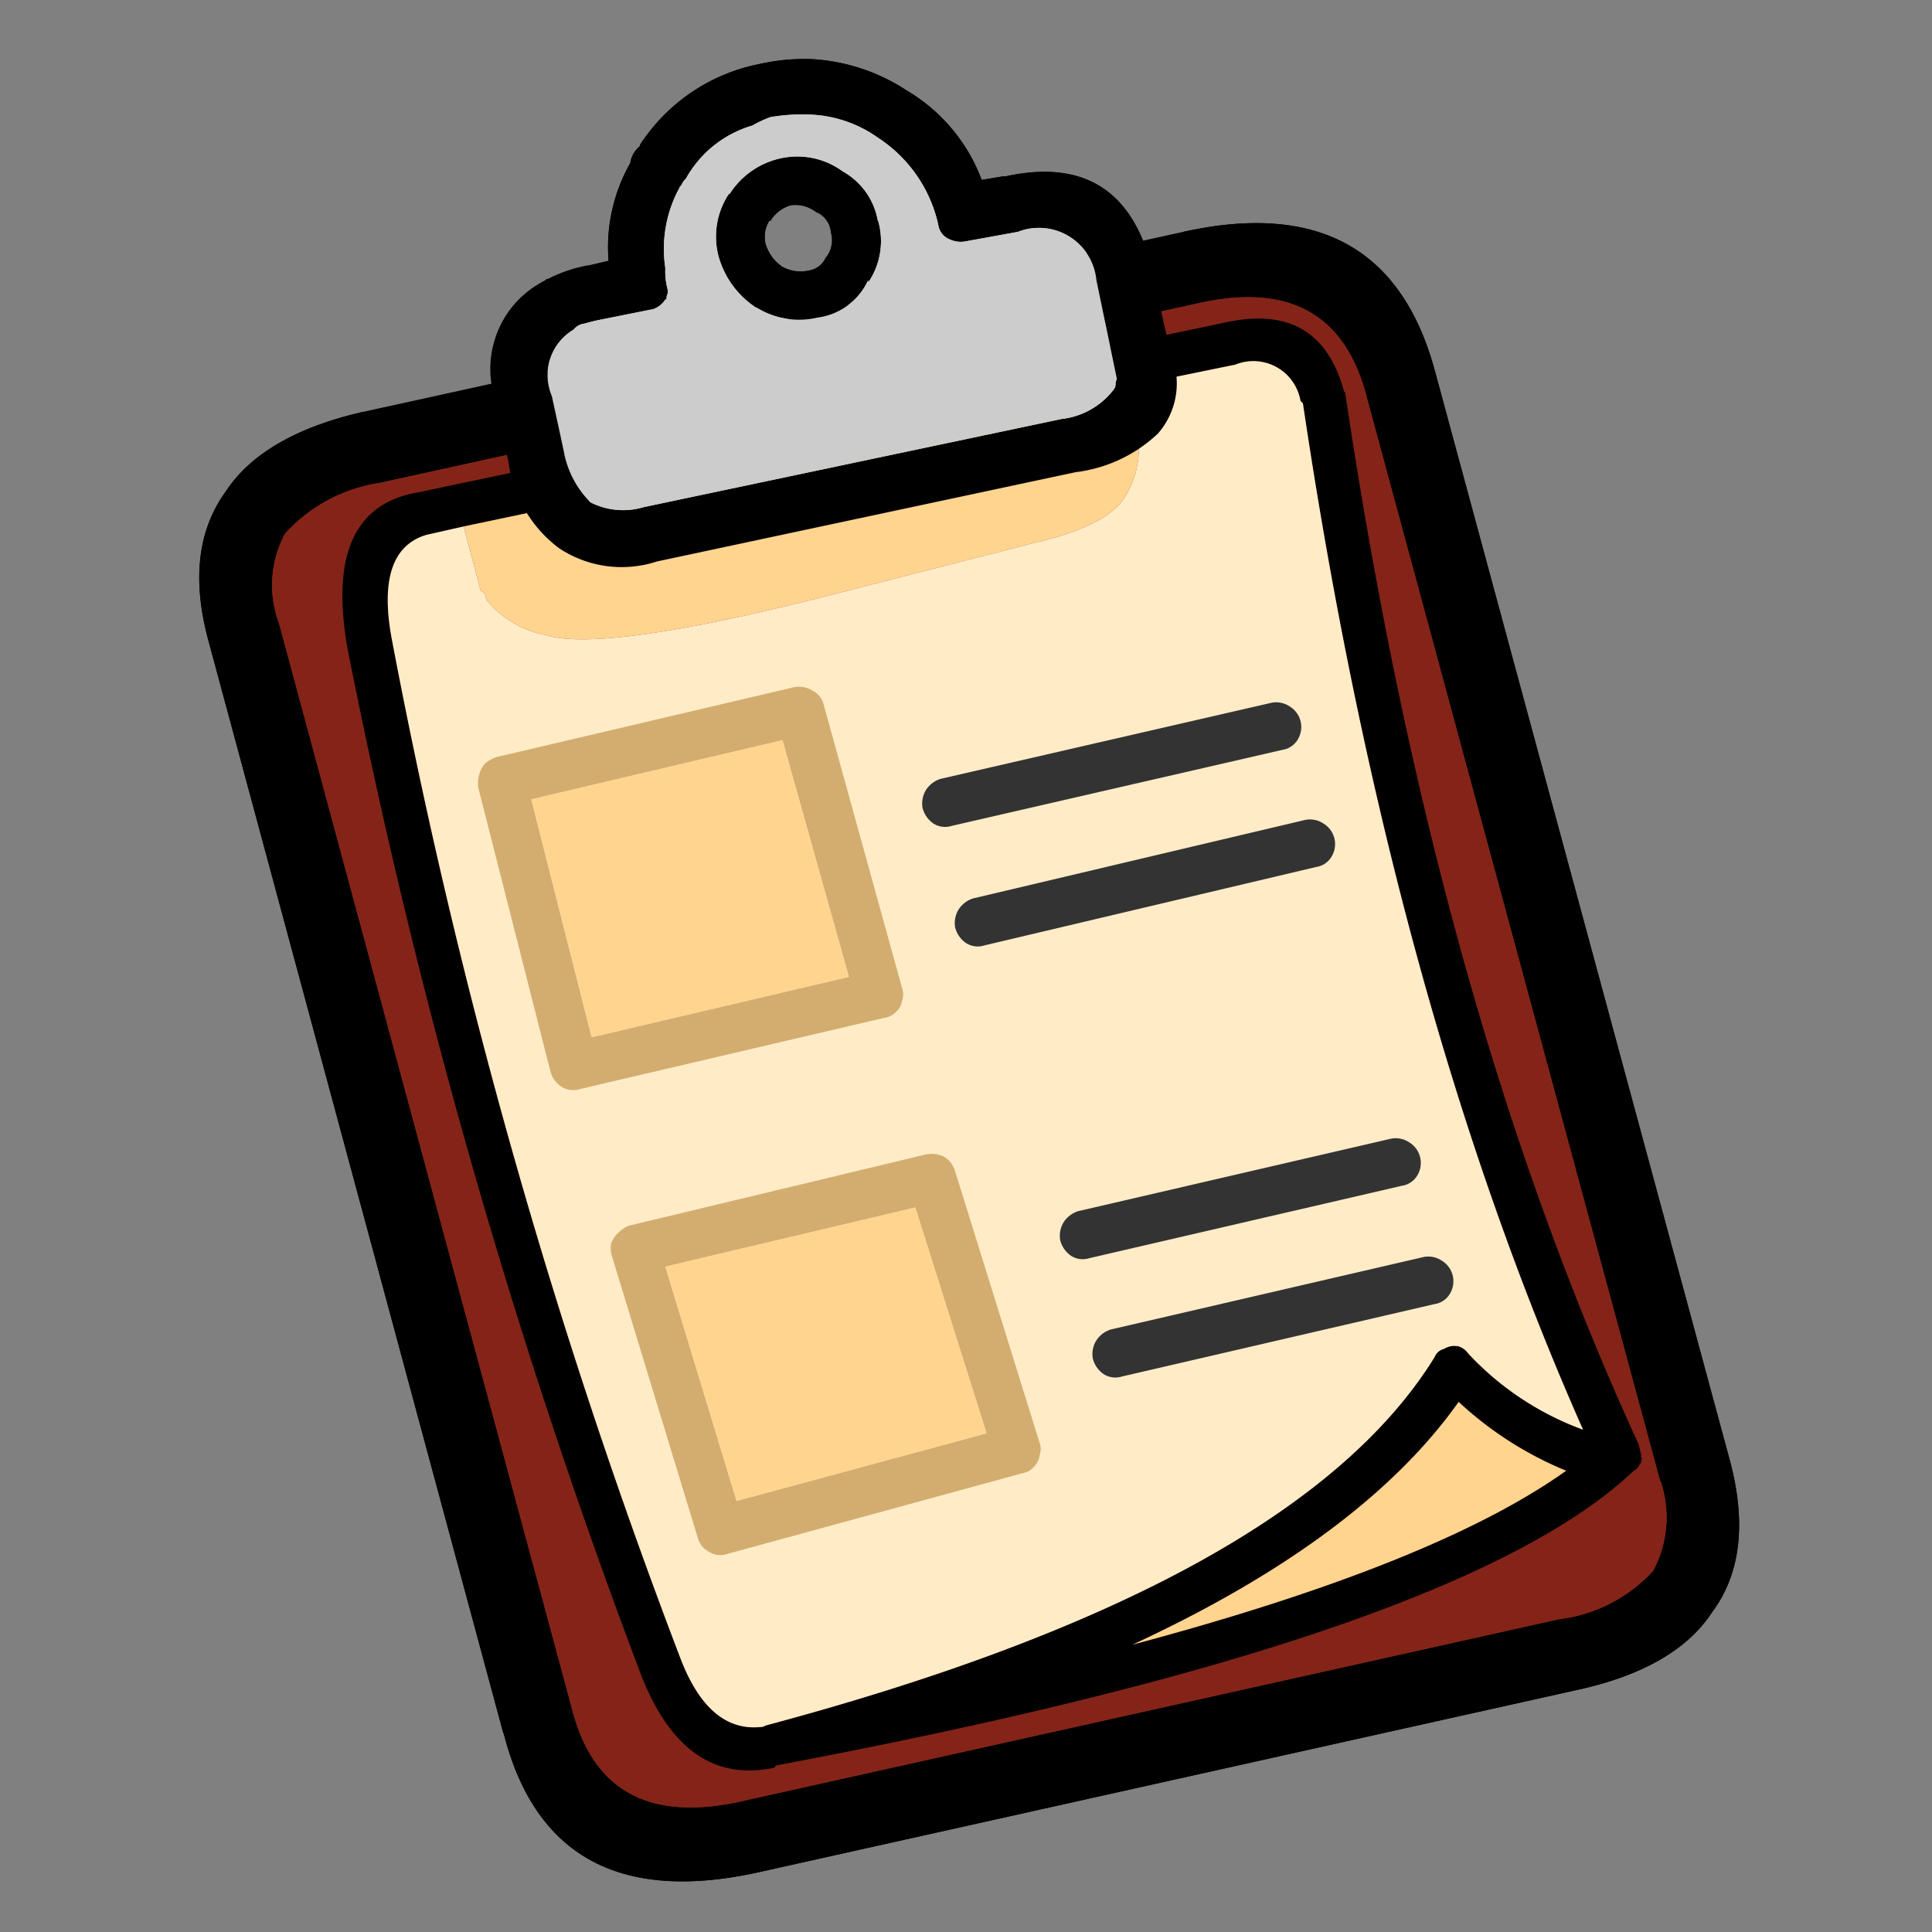 <svg id="Layer_1" data-name="Layer 1" xmlns="http://www.w3.org/2000/svg" width="80" height="80" viewBox="0 0 80 80"><rect x="0" y="0" width="80" height="80" fill="#808080" stroke="none"/><title>transferlog-icon</title><g id="ItemTran_Basic_0_Layer4_0_FILL" data-name="ItemTran Basic 0 Layer4 0 FILL"><path d="M41.55,7.3l-.9.15a7.259,7.259,0,0,0-3.1-3.7,7.987,7.987,0,0,0-3.9-1.3,8.452,8.452,0,0,0-2.2.2A7.661,7.661,0,0,0,26.5,6v.05a1.085,1.085,0,0,0-.4.7,7.055,7.055,0,0,0-.9,4.05l-.85.2H24.3a5.98,5.98,0,0,0-1.6.55q-.1,0-.1.05a4.093,4.093,0,0,0-2.25,4.3q.006.043-.05.05L15.05,17.1v-.05q-4.162.954-5.7,3.3-1.761,2.419-.7,6.25l12.2,45.2v-.05q1.934,7.629,10.45,5.8h0L65.2,70q4.16-.884,5.7-3.25,1.75-2.362.75-6.2h0L59.4,15.3Q57.323,7.759,49,9.6c.002.025-.015.042-.05.05l-1.6.35h0q-1.461-3.618-5.7-2.7h-.1M52.2,14.15a1.979,1.979,0,0,1,1.35.4,2.506,2.506,0,0,1,.7,1.25q.15.5.8,3.6l1.55,8.25-.15-1.75a6.867,6.867,0,0,0-.2-1.35q-.25-2.3-.45-3.45l-1.2-5.35a3.039,3.039,0,0,0-.55-1.35,1.835,1.835,0,0,0-.8-.5,5.589,5.589,0,0,0-3.8.15,8.152,8.152,0,0,1-1.2.25,1.168,1.168,0,0,1-1.05-.45.994.994,0,0,1,0-1.3.767.767,0,0,1-.45-.45.793.793,0,0,1,.4-.9,2.9,2.9,0,0,1,.95-.3l.95-.2a17.749,17.749,0,0,1,3-.4,5.834,5.834,0,0,1,2.9.65,5.221,5.221,0,0,1,2.2,2.35,14.429,14.429,0,0,1,1.15,3.05q.5,1.95.9,4.15.2,1.35.55,4,.172,1.126.4,2.05a2.401,2.401,0,0,1,.25.3,4.259,4.259,0,0,1,.4.8l2.05,6.6q.95,3.05,1.45,5.2.15.7.45,2.15l2.15,7.7a22.173,22.173,0,0,1,1.35,3.8l.3,1.25.7,1.75.85,3a15.462,15.462,0,0,1,.35,1.75,4.774,4.774,0,0,1-.55,3.45,6.242,6.242,0,0,1-3.2,2.4,36.518,36.518,0,0,1-4.35,1.45l-8.6,2.2a38.645,38.645,0,0,0-4.3.9q-2.85.85-4.3,1.2-2.55.7-7.85,1.8L29.1,75.9a5.352,5.352,0,0,1-2.05-.1,4.98,4.98,0,0,1-3.5-2.2l-.65-1.55q-.3-1.15-.3-1.25v-.7q-.14-.528-.3-1.25-1.75-7.05-4.9-17.5l-2.75-9.2a34.344,34.344,0,0,1-1.1-4.05,3.237,3.237,0,0,1-.4-1.05q-1.65-5.25-3-10.65a7.14,7.14,0,0,1-.35-2.05A4.511,4.511,0,0,1,11.4,21a9.676,9.676,0,0,1,3.2-1.9q1.2-.4,3.65-1.05a6.785,6.785,0,0,1,1.75-.4,2.094,2.094,0,0,1,1.7.5A1.228,1.228,0,0,1,22,19.8q-.3.55-1.65.85l-1,.25a1.185,1.185,0,0,1,.3.2,3.461,3.461,0,0,1,.6-.25l1-.3a2.108,2.108,0,0,1,1.5-.05,2.767,2.767,0,0,1,.7.9,2.618,2.618,0,0,0,2,.95,13.408,13.408,0,0,0,2.25-.2L44.6,18.7l.85-.35a1.579,1.579,0,0,1,.8-.15.685.685,0,0,1,.35.15,2.021,2.021,0,0,1,.45-.75,6.157,6.157,0,0,0,1.1-1.2,2.948,2.948,0,0,0,.25-.7,2.278,2.278,0,0,1,.35-.7,2.908,2.908,0,0,1,1-.55,10.063,10.063,0,0,1,2.45-.3M42.1,8.65a18.146,18.146,0,0,1,1.85.05,2.483,2.483,0,0,1,1.55.85,4.797,4.797,0,0,1,.6,1.3,20.29,20.29,0,0,1,.8,3.6A3.189,3.189,0,0,1,46.75,16a4.221,4.221,0,0,1-.55,1.1,3.033,3.033,0,0,1-.6.7,4.974,4.974,0,0,1-1.05.4q-2.35.55-7.05,1.35-2.05.3-3.25.55a46.036,46.036,0,0,1-7.55,1.7q-2.3.2-3.2-.8a5.014,5.014,0,0,1-.85-1.8,14.291,14.291,0,0,1-.9-2.75,2.981,2.981,0,0,1,.65-2.75,3.04,3.04,0,0,1,1.35-.85,10.089,10.089,0,0,1,2.2-.6l.4-.2a.488.488,0,0,0,.1-.35V10.65l.2-1.45a6.369,6.369,0,0,1,1.65-3,7.042,7.042,0,0,1,2.95-1.85A6.381,6.381,0,0,1,34.7,4.3a6.816,6.816,0,0,1,3.05,1.55,10.02,10.02,0,0,1,1.6,2.1q.3.65.7.75a1.704,1.704,0,0,0,.55.05l1.5-.1M31.05,7.4l-.3.25a1.815,1.815,0,0,0-.6,1.3l-.05.35-.1.35.1.45.05.75a1.883,1.883,0,0,0,.45.75l.75.5a2.304,2.304,0,0,0,.85.45,2.104,2.104,0,0,0,2.15-.4l.3-.3.45-.6a3.251,3.251,0,0,0,.45-1.6l-.1-.45a3.52,3.52,0,0,0-.75-1.55,2.365,2.365,0,0,0-.95-.5A3.09,3.09,0,0,0,31.5,7.1l-.45.3M34.4,9.55V9.6a1.15,1.15,0,0,1-.15,1,.073.073,0,0,1-.05.05.906.906,0,0,1-.7.55h0a1.562,1.562,0,0,1-1.1-.15,1.754,1.754,0,0,1-.7-.95,1.263,1.263,0,0,1,.15-.95h.05a1.434,1.434,0,0,1,.85-.65,1.38,1.38,0,0,1,1,.25.211.211,0,0,0,.1.05,1.018,1.018,0,0,1,.55.75m25.8,47.4a4.488,4.488,0,0,1-.35.55,1.59,1.59,0,0,1,.65-.25l-.3-.3M35.45,71.65l.65-.15q12.15-2.8,22.7-6.25l3-1.2a15.493,15.493,0,0,0,4.5-2.8,3.881,3.881,0,0,0,.8-1.35q.032-.254.05-.45l-3.15-7q.671,1.641,1,2.3.5,1.15,1.55,3.45a1.989,1.989,0,0,1,.05,1.45,1.155,1.155,0,0,1-1.05.65.752.752,0,0,1,.15.45q.05.6-.9,1.05-2.6,1.4-8.65,4l-1.75.7q-.75.25-2.6.7a23.857,23.857,0,0,0-4.1,1.25,2.305,2.305,0,0,1-.8.2.655.655,0,0,1-.75-.3.727.727,0,0,1,.1-.8,2.671,2.671,0,0,1,.7-.55l4.45-2.3A25.32,25.32,0,0,0,56,61.6a18.421,18.421,0,0,0,1.45-1.3q-.306.273-.65.55a25.931,25.931,0,0,1-4.35,2.8q-1.9,1.1-4.85,2.5l-1.45.7q-.85.5-2.4,1.6A5.182,5.182,0,0,1,41.1,69.5a5.329,5.329,0,0,0-1.2.1,3.54,3.54,0,0,0-.95.45,21.399,21.399,0,0,1-3.5,1.6m-14.65-22a.549.549,0,0,0-.05-.1l4.5,13.95q.4,1.4.9,4.2a9.338,9.338,0,0,0,2.35,3.95,3.258,3.258,0,0,0,1.05.75,3.543,3.543,0,0,0,1.55.1,15.182,15.182,0,0,0,1.65-.25,4.477,4.477,0,0,1-3.2-1.35,11.014,11.014,0,0,1-2.1-3.05,36.553,36.553,0,0,1-1.95-4.7q-.2-.5-1.6-4.9-.55-1.65-3.1-8.6m-4.95-27.3a3.932,3.932,0,0,1,.5-.65,2.567,2.567,0,0,0-1.3,1.25,2.227,2.227,0,0,0-.2,1,22.506,22.506,0,0,0,1.1,6.7l1.3,5.3a9.315,9.315,0,0,1,.2,1.95V38a8.406,8.406,0,0,1,.35,1.25q.1.6.85,3.75l1.5,4.65a7.58,7.58,0,0,1-.3-2.35q-.714-2.404-1.45-5.35a11.845,11.845,0,0,1-.45-1.8l-.4-1.45A80.255,80.255,0,0,1,15.4,25.6a5.48,5.48,0,0,1,.45-3.25m41.2,6.3q-.333-.625-.45-.9l.65,3.3q.724,3.662,1.65,6.9l.05.05a.873.873,0,0,1,.25.25q-1.059-3.935-1.85-7.95a9.794,9.794,0,0,1-.15-1.4A1,1,0,0,1,57.05,28.65Z"/><path d="M43.95,8.7a18.146,18.146,0,0,0-1.85-.05l-1.5.1a1.704,1.704,0,0,1-.55-.05q-.4-.1-.7-.75a10.02,10.02,0,0,0-1.6-2.1A6.816,6.816,0,0,0,34.7,4.3a6.381,6.381,0,0,0-3.45.05A7.042,7.042,0,0,0,28.3,6.2a6.369,6.369,0,0,0-1.65,3l-.2,1.45V11.7a.488.488,0,0,1-.1.35l-.4.2a10.089,10.089,0,0,0-2.2.6,3.04,3.04,0,0,0-1.35.85,2.981,2.981,0,0,0-.65,2.75,14.291,14.291,0,0,0,.9,2.75A5.014,5.014,0,0,0,23.5,21q.9,1,3.2.8a46.036,46.036,0,0,0,7.55-1.7q1.2-.25,3.25-.55,4.7-.8,7.05-1.35a4.974,4.974,0,0,0,1.05-.4,3.033,3.033,0,0,0,.6-.7,4.221,4.221,0,0,0,.55-1.1,3.189,3.189,0,0,0,.15-1.55,20.29,20.29,0,0,0-.8-3.6,4.797,4.797,0,0,0-.6-1.3,2.483,2.483,0,0,0-1.55-.85M30.75,7.65l.3-.25.45-.3a3.09,3.09,0,0,1,2.25.05,2.365,2.365,0,0,1,.95.5,3.52,3.52,0,0,1,.75,1.55l.1.45a3.251,3.251,0,0,1-.45,1.6l-.45.6-.3.3a2.104,2.104,0,0,1-2.15.4,2.304,2.304,0,0,1-.85-.45l-.75-.5a1.883,1.883,0,0,1-.45-.75l-.05-.75L30,9.65l.1-.35.05-.35A1.815,1.815,0,0,1,30.75,7.65Z" fill="#ccc"/><path d="M46.95,67a2.671,2.671,0,0,0-.7.55.727.727,0,0,0-.1.8.655.655,0,0,0,.75.3,2.305,2.305,0,0,0,.8-.2,23.857,23.857,0,0,1,4.1-1.25q1.85-.45,2.6-.7l1.75-.7q6.05-2.6,8.65-4,.95-.45.9-1.05a.752.752,0,0,0-.15-.45,1.022,1.022,0,0,0-.3-.35l-.9-.35a6.772,6.772,0,0,1-2.5-1.55,4.015,4.015,0,0,0-1.1-.75q-.114-.019-.25-.05a1.59,1.59,0,0,0-.65.25l-.2.2a4.432,4.432,0,0,0-.75.9,12.691,12.691,0,0,1-1.45,1.7A18.421,18.421,0,0,1,56,61.6a25.32,25.32,0,0,1-4.6,3.1L46.95,67M35.45,23.25l1.8-.4q1.2-.3,3.55-1.05a13.399,13.399,0,0,1,3-.55,6.198,6.198,0,0,0,1.2-.5,5.456,5.456,0,0,0,.85-.6.475.475,0,0,1,.1,0q.9-.1,1-.85a.841.841,0,0,0-.1-.7,1.081,1.081,0,0,0-.25-.25.685.685,0,0,0-.35-.15,1.579,1.579,0,0,0-.8.15l-.85.35L27.7,22.15a13.408,13.408,0,0,1-2.25.2,2.618,2.618,0,0,1-2-.95,2.767,2.767,0,0,0-.7-.9,2.108,2.108,0,0,0-1.5.05l-1,.3a3.461,3.461,0,0,0-.6.25.795.795,0,0,0-.2.1.783.783,0,0,0-.4.7.866.866,0,0,0,.85.75,2.019,2.019,0,0,0,.4,0,1.879,1.879,0,0,0,.15.35l.5.7a5.534,5.534,0,0,0,1.3,1.15A5.75,5.75,0,0,0,24.9,25q4.65-.65,10.55-1.75M28,51.5a1.305,1.305,0,0,0-.8.4,1.078,1.078,0,0,0-.25.95,6.37,6.37,0,0,0,.25,1q.35.95,1.1,3.8a33.063,33.063,0,0,0,1.2,3.8,2.183,2.183,0,0,0,.6.8,1.113,1.113,0,0,0,.95.2,11.722,11.722,0,0,0,3.4-.65,35.06,35.06,0,0,0,3.95-1.2,5.169,5.169,0,0,1,1.35-.45q.25-.05.8-.1a1.314,1.314,0,0,0,.65-.3q.45-.45.15-1.55a28.34,28.34,0,0,0-1.25-3.9l-.45-1.15a10.535,10.535,0,0,0-.5-1.9,5.891,5.891,0,0,1-.25-.85,1.34,1.34,0,0,0,.05-.6.899.899,0,0,0-.35-.7,1.341,1.341,0,0,0-.8-.25,9.832,9.832,0,0,0-1.6.4,8.783,8.783,0,0,1-2,.5q-3.55.85-6.2,1.75M22.8,32.05a2.276,2.276,0,0,0-.95.45,1.685,1.685,0,0,0-.05,1.25l2,8.7a2.838,2.838,0,0,0,.4.85q.45.45,1.6.15l8.85-2.2q1.25-.3,1.5-1a2.205,2.205,0,0,0,0-.95q-.712-3.019-1.4-5.5-.62-2.145-1.4-4.3h0a1.628,1.628,0,0,0-.2-.2q-.693.191-1.25.3l-.25.35a2.103,2.103,0,0,1-1.1.5Z" fill="#ffd48f"/><path d="M57.15,13.3a5.221,5.221,0,0,0-2.2-2.35,5.834,5.834,0,0,0-2.9-.65,17.749,17.749,0,0,0-3,.4l-.95.2a2.9,2.9,0,0,0-.95.3.793.793,0,0,0-.4.9.767.767,0,0,0,.45.45.994.994,0,0,0,0,1.3,1.168,1.168,0,0,0,1.05.45,8.152,8.152,0,0,0,1.2-.25,5.589,5.589,0,0,1,3.8-.15,1.835,1.835,0,0,1,.8.5,3.039,3.039,0,0,1,.55,1.35l1.2,5.35q.2,1.15.45,3.45a6.867,6.867,0,0,1,.2,1.35l.15,1.75v.1q.117.275.45.9a1,1,0,0,0,.15.25,9.794,9.794,0,0,0,.15,1.4q.791,4.015,1.85,7.95.727,2.573,1.55,5.1.65,2.1,2.15,6.2l.65,1.75q.084.221.15.4.159.397.3.75l3.15,7q-.018.196-.05.45a3.881,3.881,0,0,1-.8,1.35,15.493,15.493,0,0,1-4.5,2.8l-3,1.2Q48.25,68.7,36.1,71.5l-.65.15-1,.25q-.943.219-1.7.35a15.182,15.182,0,0,1-1.65.25,3.543,3.543,0,0,1-1.55-.1,3.258,3.258,0,0,1-1.05-.75,9.338,9.338,0,0,1-2.35-3.95q-.5-2.8-.9-4.2l-4.5-13.95a19.596,19.596,0,0,1-.6-1.9L18.65,43q-.75-3.15-.85-3.75A8.406,8.406,0,0,0,17.45,38v-.1a9.315,9.315,0,0,0-.2-1.95l-1.3-5.3a22.506,22.506,0,0,1-1.1-6.7,2.227,2.227,0,0,1,.2-1,2.567,2.567,0,0,1,1.3-1.25q.158-.051.3-.1l2.7-.7,1-.25q1.35-.3,1.65-.85a1.228,1.228,0,0,0-.3-1.65,2.094,2.094,0,0,0-1.7-.5,6.785,6.785,0,0,0-1.75.4q-2.45.65-3.65,1.05A9.676,9.676,0,0,0,11.4,21a4.511,4.511,0,0,0-1.6,3.35,7.14,7.14,0,0,0,.35,2.05q1.35,5.4,3,10.65a3.237,3.237,0,0,0,.4,1.05,34.344,34.344,0,0,0,1.1,4.05l2.75,9.2q3.15,10.45,4.9,17.5.16.722.3,1.25v.7q0,.1.3,1.25l.65,1.55a4.98,4.98,0,0,0,3.5,2.2,5.352,5.352,0,0,0,2.05.1l8.2-1.65q5.3-1.1,7.85-1.8,1.45-.35,4.3-1.2a38.645,38.645,0,0,1,4.3-.9l8.6-2.2A36.518,36.518,0,0,0,66.7,66.7a6.242,6.242,0,0,0,3.2-2.4,4.774,4.774,0,0,0,.55-3.45,15.462,15.462,0,0,0-.35-1.75l-.85-3-.7-1.75-.3-1.25a22.173,22.173,0,0,0-1.35-3.8l-2.15-7.7q-.3-1.45-.45-2.15-.5-2.15-1.45-5.2l-2.05-6.6a4.259,4.259,0,0,0-.4-.8,2.401,2.401,0,0,0-.25-.3q-.228-.924-.4-2.05-.35-2.65-.55-4-.4-2.2-.9-4.15A14.429,14.429,0,0,0,57.15,13.3Z" fill="#842418"/><path d="M53.55,14.55a1.979,1.979,0,0,0-1.35-.4,10.063,10.063,0,0,0-2.45.3,2.908,2.908,0,0,0-1,.55,2.278,2.278,0,0,0-.35.7,2.948,2.948,0,0,1-.25.7,6.157,6.157,0,0,1-1.1,1.2,2.021,2.021,0,0,0-.45.75,1.081,1.081,0,0,1,.25.25.841.841,0,0,1,.1.7q-.1.75-1,.85a.475.475,0,0,0-.1,0,5.456,5.456,0,0,1-.85.6,6.198,6.198,0,0,1-1.2.5,13.399,13.399,0,0,0-3,.55q-2.35.75-3.55,1.05l-1.8.4Q29.55,24.35,24.9,25a5.75,5.75,0,0,1-2.65-.15,5.534,5.534,0,0,1-1.3-1.15l-.5-.7a1.879,1.879,0,0,1-.15-.35,2.019,2.019,0,0,1-.4,0,.866.866,0,0,1-.85-.75.783.783,0,0,1,.4-.7.795.795,0,0,1,.2-.1,1.185,1.185,0,0,0-.3-.2l-2.7.7q-.142.049-.3.1a3.932,3.932,0,0,0-.5.65,5.48,5.48,0,0,0-.45,3.25,80.255,80.255,0,0,0,2.15,11.1l.4,1.45a11.845,11.845,0,0,0,.45,1.8q.737,2.946,1.45,5.35a7.58,7.58,0,0,0,.3,2.35,19.596,19.596,0,0,0,.6,1.9.549.549,0,0,1,.05.1q2.55,6.95,3.1,8.6,1.4,4.4,1.6,4.9a36.553,36.553,0,0,0,1.95,4.7,11.014,11.014,0,0,0,2.1,3.05,4.477,4.477,0,0,0,3.2,1.35q.757-.131,1.7-.35l1-.25a21.399,21.399,0,0,0,3.5-1.6,3.54,3.54,0,0,1,.95-.45,5.329,5.329,0,0,1,1.2-.1,5.182,5.182,0,0,0,2.65-1.05q1.55-1.1,2.4-1.6l1.45-.7q2.95-1.4,4.85-2.5a25.931,25.931,0,0,0,4.35-2.8q.344-.277.65-.55a12.691,12.691,0,0,0,1.45-1.7,4.432,4.432,0,0,1,.75-.9l.2-.2a4.488,4.488,0,0,0,.35-.55l.3.3q.136.031.25.05a4.015,4.015,0,0,1,1.1.75,6.772,6.772,0,0,0,2.5,1.55l.9.35a1.022,1.022,0,0,1,.3.35,1.155,1.155,0,0,0,1.05-.65,1.989,1.989,0,0,0-.05-1.45Q65.5,55.9,65,54.75q-.329-.659-1-2.3-.141-.353-.3-.75-.066-.179-.15-.4l-.65-1.75q-1.5-4.1-2.15-6.2-.823-2.527-1.55-5.1a.873.873,0,0,0-.25-.25l-.05-.05q-.926-3.238-1.65-6.9l-.65-3.3v-.1L55.05,19.4q-.65-3.1-.8-3.6a2.506,2.506,0,0,0-.7-1.25M21.8,36.8a32.681,32.681,0,0,1-1.15-4.9,55.103,55.103,0,0,1,8.05-1.8q1.95-.3,2.05-.3.458-.054,1.15-.2.557-.109,1.25-.3a.325.325,0,0,0,.15,0,.91.91,0,0,1,.05.2q.78,2.154,1.4,4.3,1.087,3.53,1.85,7.1a91.716,91.716,0,0,1-12.7,3.25,1.243,1.243,0,0,1-.45-.05l-.1-.3q-.75-4-1.55-7m4.15,14.7a9.575,9.575,0,0,1,2.25-.65q.9-.25,2.65-.9A23.736,23.736,0,0,1,34,49.3l4.65-.75q2.1,6.75,3.8,11.6a10.634,10.634,0,0,1-2.7.9l-3.55.9q-3.45.9-6.45,1.45l-.3-.05q-.1-.05-.1-.25a39.974,39.974,0,0,0-1.75-6.35A29.343,29.343,0,0,1,25.95,51.5Z" fill="#ffecc7"/><path d="M28.2,50.85a9.575,9.575,0,0,0-2.25.65,29.343,29.343,0,0,0,1.65,5.25,39.974,39.974,0,0,1,1.75,6.35q0,.2.1.25l.3.05q3-.55,6.45-1.45l3.55-.9a10.634,10.634,0,0,0,2.7-.9q-1.7-4.85-3.8-11.6L34,49.3a23.736,23.736,0,0,0-3.15.65q-1.75.65-2.65.9m-1,1.05a1.305,1.305,0,0,1,.8-.4q2.65-.9,6.2-1.75a8.783,8.783,0,0,0,2-.5,9.832,9.832,0,0,1,1.6-.4,1.341,1.341,0,0,1,.8.25.899.899,0,0,1,.35.7,1.34,1.34,0,0,1-.05.6,5.891,5.891,0,0,0,.25.85,10.535,10.535,0,0,1,.5,1.9l.45,1.15a28.34,28.34,0,0,1,1.25,3.9q.3,1.1-.15,1.55a1.314,1.314,0,0,1-.65.3q-.55.05-.8.1a5.169,5.169,0,0,0-1.35.45,35.06,35.06,0,0,1-3.95,1.2,11.722,11.722,0,0,1-3.4.65,1.113,1.113,0,0,1-.95-.2,2.183,2.183,0,0,1-.6-.8,33.063,33.063,0,0,1-1.2-3.8q-.75-2.85-1.1-3.8a6.37,6.37,0,0,1-.25-1,1.078,1.078,0,0,1,.25-.95m6.15-22.4a.91.91,0,0,0-.05-.2.325.325,0,0,1-.15,0,1.628,1.628,0,0,1,.2.2h0m-11.5,3a2.276,2.276,0,0,1,.95-.45l7.75-1.6a2.103,2.103,0,0,0,1.1-.5l.25-.35q-.692.146-1.15.2-.1,0-2.05.3a55.103,55.103,0,0,0-8.05,1.8,32.681,32.681,0,0,0,1.15,4.9q.8,3,1.55,7l.1.3a1.243,1.243,0,0,0,.45.05A91.716,91.716,0,0,0,36.6,40.9q-.763-3.57-1.85-7.1.688,2.481,1.4,5.5a2.205,2.205,0,0,1,0,.95q-.25.7-1.5,1l-8.85,2.2q-1.15.3-1.6-.15a2.838,2.838,0,0,1-.4-.85l-2-8.7A1.685,1.685,0,0,1,21.85,32.5Z" fill="#d3ad70"/></g><g id="ItemTran_Basic_0_Layer3_0_FILL" data-name="ItemTran Basic 0 Layer3 0 FILL"><path d="M49,9.6,15.05,17.05q-4.162.954-5.7,3.3-1.761,2.419-.7,6.25l12.2,45.2v-.05q1.934,7.629,10.45,5.8h0L65.2,70q4.16-.884,5.7-3.25,1.75-2.362.75-6.2h0L59.4,15.3Q57.323,7.759,49,9.6M11.8,22.1A6.605,6.605,0,0,1,15.7,20l33.95-7.45q5.428-1.209,6.85,3.55L68.75,61.35V61.3a4.672,4.672,0,0,1-.3,3.75,6.34,6.34,0,0,1-3.9,2L30.65,74.6q-5.538,1.211-6.9-3.6h0L11.55,25.8A4.502,4.502,0,0,1,11.8,22.1Z"/><path d="M15.7,20a6.605,6.605,0,0,0-3.9,2.1,4.502,4.502,0,0,0-.25,3.7L23.75,71h0q1.362,4.811,6.9,3.6l33.9-7.55a6.34,6.34,0,0,0,3.9-2,4.672,4.672,0,0,0,.3-3.75v.05L56.5,16.1q-1.423-4.759-6.85-3.55Z" fill="#842418"/></g><g id="ItemTran_Basic_0_Layer2_0_FILL" data-name="ItemTran Basic 0 Layer2 0 FILL"><path d="M55.7,16.25l-.05-.05q-1-3.7-4.9-2.85L17.25,20.4q-3.9.7-2.85,6.5A264.509,264.509,0,0,0,26.45,69.1q1.8,4.9,5.6,4.1l.1-.1q28.25-5.3,35.5-12.2a.448.448,0,0,0,.25-.3h.05a.29.29,0,0,1,.05-.2.144.144,0,0,1-.05-.1v-.1l-.1-.4Q59.45,41.55,55.7,16.25m-1.85.35.1.1q3.65,24.55,11.6,42.5a12.242,12.242,0,0,1-4.75-3.15.79.79,0,0,0-.4-.3.819.819,0,0,0-.6.1.584.584,0,0,0-.4.35q-5.8,9.4-27.7,15.25l-.1.05q-2.25.3-3.45-2.9a247.225,247.225,0,0,1-11.9-42q-.75-3.8,1.4-4.45l1.55-.35L46.75,16l4.4-.9a1.98,1.98,0,0,1,2.7,1.5M60.4,58.05a14.71,14.71,0,0,0,4.45,2.85q-5.4,3.85-17.95,7.2Q56.4,63.7,60.4,58.05Z"/><path d="M64.85,60.9a14.71,14.71,0,0,1-4.45-2.85q-4,5.65-13.5,10.05,12.55-3.35,17.95-7.2M47,16.65a2.408,2.408,0,0,0-.25-.65L19.2,21.8l.7,2.65.15.1.1.3A4.216,4.216,0,0,0,22.6,26.3q2.45.75,12.15-1.75l8.2-2.1q2.75-.65,3.55-1.75a3.787,3.787,0,0,0,.65-2.35.58.58,0,0,0,.1-.15A3.068,3.068,0,0,0,47,16.65Z" fill="#ffd48f"/><path d="M53.95,16.7l-.1-.1a1.98,1.98,0,0,0-2.7-1.5l-4.4.9a2.408,2.408,0,0,1,.25.65,3.068,3.068,0,0,1,.25,1.55.58.58,0,0,1-.1.15,3.787,3.787,0,0,1-.65,2.35q-.8,1.1-3.55,1.75l-8.2,2.1q-9.7,2.5-12.15,1.75a4.216,4.216,0,0,1-2.45-1.45l-.1-.3-.15-.1-.7-2.65-1.55.35q-2.15.65-1.4,4.45a247.225,247.225,0,0,0,11.9,42q1.2,3.2,3.45,2.9l.1-.05Q53.6,65.6,59.4,56.2a.584.584,0,0,1,.4-.35.819.819,0,0,1,.6-.1.79.79,0,0,1,.4.3,12.242,12.242,0,0,0,4.75,3.15Q57.6,41.25,53.95,16.7Z" fill="#ffecc7"/></g><g id="ItemTran_Basic_0_Layer1_0_FILL" data-name="ItemTran Basic 0 Layer1 0 FILL"><path d="M41.55,7.3l-.9.15a7.259,7.259,0,0,0-3.1-3.7,7.987,7.987,0,0,0-3.9-1.3,8.452,8.452,0,0,0-2.2.2A7.661,7.661,0,0,0,26.5,6v.05a1.085,1.085,0,0,0-.4.7,7.055,7.055,0,0,0-.9,4.05l-.85.2H24.3a5.98,5.98,0,0,0-1.6.55q-.1,0-.1.05-2.9,1.55-2.05,5.35l.5,2.15a5.357,5.357,0,0,0,2.1,3.6,4.688,4.688,0,0,0,4.05.55l17.35-3.7a6.001,6.001,0,0,0,3.4-1.6,3.15,3.15,0,0,0,.75-2.5q-.25-1.05-.3-1.2v.05l-.7-3.1v-.05q-1.2-4.9-6.05-3.85h-.1m.6,2.3a2.391,2.391,0,0,1,3.25,2l.85,4.1a.444.444,0,0,0-.05.2.339.339,0,0,1-.1.25,3.161,3.161,0,0,1-2.15,1.2L26.65,21a2.978,2.978,0,0,1-2.2-.2,3.918,3.918,0,0,1-1.1-2.1l-.5-2.3a2.195,2.195,0,0,1,.9-2.75.673.673,0,0,1,.45-.25q.35-.1.6-.15l2.25-.45a.964.964,0,0,0,.5-.4h.05v-.05a.444.444,0,0,1,.05-.2V12a2.867,2.867,0,0,1-.1-.9,5.279,5.279,0,0,1,.6-3.35.044.044,0,0,1,.05-.05.787.787,0,0,1,.2-.3,4.635,4.635,0,0,1,2.75-2.2,5.161,5.161,0,0,1,.75-.35,7.829,7.829,0,0,1,1.75-.1,5.197,5.197,0,0,1,2.7.95,5.799,5.799,0,0,1,2.5,3.6.752.752,0,0,0,.45.6,1.079,1.079,0,0,0,.65.1l2.2-.4M30.2,8.05V8a3.196,3.196,0,0,0-.45,2.6,3.726,3.726,0,0,0,1.5,2.1.228.228,0,0,0,.1.05,3.338,3.338,0,0,0,2.5.4,2.684,2.684,0,0,0,2.1-1.55v.1a3.049,3.049,0,0,0,.4-2.6v.05A2.901,2.901,0,0,0,34.9,7.1a3.178,3.178,0,0,0-2.55-.55,3.35,3.35,0,0,0-2.15,1.5m4.2,1.5V9.6a1.15,1.15,0,0,1-.15,1,.073.073,0,0,1-.05.05.906.906,0,0,1-.7.55h0a1.562,1.562,0,0,1-1.1-.15,1.754,1.754,0,0,1-.7-.95,1.263,1.263,0,0,1,.15-.95h.05a1.434,1.434,0,0,1,.85-.65,1.38,1.38,0,0,1,1,.25.211.211,0,0,0,.1.05A1.018,1.018,0,0,1,34.4,9.55Z"/><path d="M45.4,11.6a2.391,2.391,0,0,0-3.25-2l-2.2.4a1.079,1.079,0,0,1-.65-.1.752.752,0,0,1-.45-.6,5.799,5.799,0,0,0-2.5-3.6,5.197,5.197,0,0,0-2.7-.95,7.829,7.829,0,0,0-1.75.1,5.161,5.161,0,0,0-.75.35A4.635,4.635,0,0,0,28.4,7.4a.787.787,0,0,0-.2.3.044.044,0,0,0-.05.05,5.279,5.279,0,0,0-.6,3.35,2.867,2.867,0,0,0,.1.9v.15a.444.444,0,0,0-.05.2v.05h-.05a.964.964,0,0,1-.5.4l-2.25.45q-.25.05-.6.15a.673.673,0,0,0-.45.25,2.195,2.195,0,0,0-.9,2.75l.5,2.3a3.918,3.918,0,0,0,1.1,2.1,2.978,2.978,0,0,0,2.2.2l17.3-3.65a3.161,3.161,0,0,0,2.15-1.2.339.339,0,0,0,.1-.25.444.444,0,0,1,.05-.2l-.85-4.1M30.2,8v.05a3.35,3.35,0,0,1,2.15-1.5,3.178,3.178,0,0,1,2.55.55,2.901,2.901,0,0,1,1.45,2.05V9.1a3.049,3.049,0,0,1-.4,2.6v-.1a2.684,2.684,0,0,1-2.1,1.55,3.338,3.338,0,0,1-2.5-.4.228.228,0,0,1-.1-.05,3.726,3.726,0,0,1-1.5-2.1A3.196,3.196,0,0,1,30.2,8Z" fill="#ccc"/></g><g id="ItemTran_Basic_0_Layer0_0_FILL" data-name="ItemTran Basic 0 Layer0 0 FILL"><path d="M46,55.05a1.112,1.112,0,0,0-.6.45,1.068,1.068,0,0,0-.15.75,1.116,1.116,0,0,0,.45.65.896.896,0,0,0,.75.1L59.4,54a.89.89,0,0,0,.65-.45.996.996,0,0,0-.35-1.35,1.006,1.006,0,0,0-.75-.15L46,55.05M58.35,47.3a1.006,1.006,0,0,0-.75-.15l-12.95,3a1.112,1.112,0,0,0-.6.45,1.068,1.068,0,0,0-.15.75,1.116,1.116,0,0,0,.45.65.896.896,0,0,0,.75.1l12.95-3a.89.89,0,0,0,.65-.45.996.996,0,0,0-.35-1.35M53.4,29.25a1.005,1.005,0,0,0-.75-.15l-13.7,3.15a1.114,1.114,0,0,0-.6.45,1.066,1.066,0,0,0-.15.75,1.116,1.116,0,0,0,.45.65.895.895,0,0,0,.75.1l13.7-3.15a.89.89,0,0,0,.65-.45.996.996,0,0,0-.35-1.35m1.4,4.85a1.007,1.007,0,0,0-.75-.15L40.3,37.2a1.112,1.112,0,0,0-.6.45,1.066,1.066,0,0,0-.15.75,1.117,1.117,0,0,0,.45.65.896.896,0,0,0,.75.1L54.5,35.9a.89.89,0,0,0,.65-.45.996.996,0,0,0-.35-1.35Z" fill="#333"/><path d="M26.05,50.75a1.298,1.298,0,0,0-.45.3,1.164,1.164,0,0,0-.3.45,1.23,1.23,0,0,0,.05.55L28.9,63.7a.886.886,0,0,0,.45.55.865.865,0,0,0,.75.1L42.35,61a.763.763,0,0,0,.45-.25.803.803,0,0,0,.25-.5.747.747,0,0,0,0-.5L39.55,48.5a1.056,1.056,0,0,0-.45-.6,1.193,1.193,0,0,0-.75-.1l-12.3,2.95m14.8,8.6L30.5,62.15l-2.95-9.7L37.9,50l2.95,9.35m-20.3-28a1.561,1.561,0,0,0-.45.25,1.141,1.141,0,0,0-.25.45,1.345,1.345,0,0,0-.05.55l3,11.8a1.087,1.087,0,0,0,.45.6.916.916,0,0,0,.75.1l12.6-2.95a.802.802,0,0,0,.5-.25.713.713,0,0,0,.25-.45.792.792,0,0,0,0-.55L34.1,29.15a.867.867,0,0,0-.45-.55,1.072,1.072,0,0,0-.75-.15l-12.35,2.9m3.95,11.6L22,33.1l10.4-2.45,2.75,9.8Z" fill="#d3ad70"/><path d="M30.5,62.15l10.35-2.8L37.9,50,27.55,52.45l2.95,9.7M22,33.1l2.5,9.85,10.65-2.5-2.75-9.8Z" fill="#ffd48f"/></g></svg>
